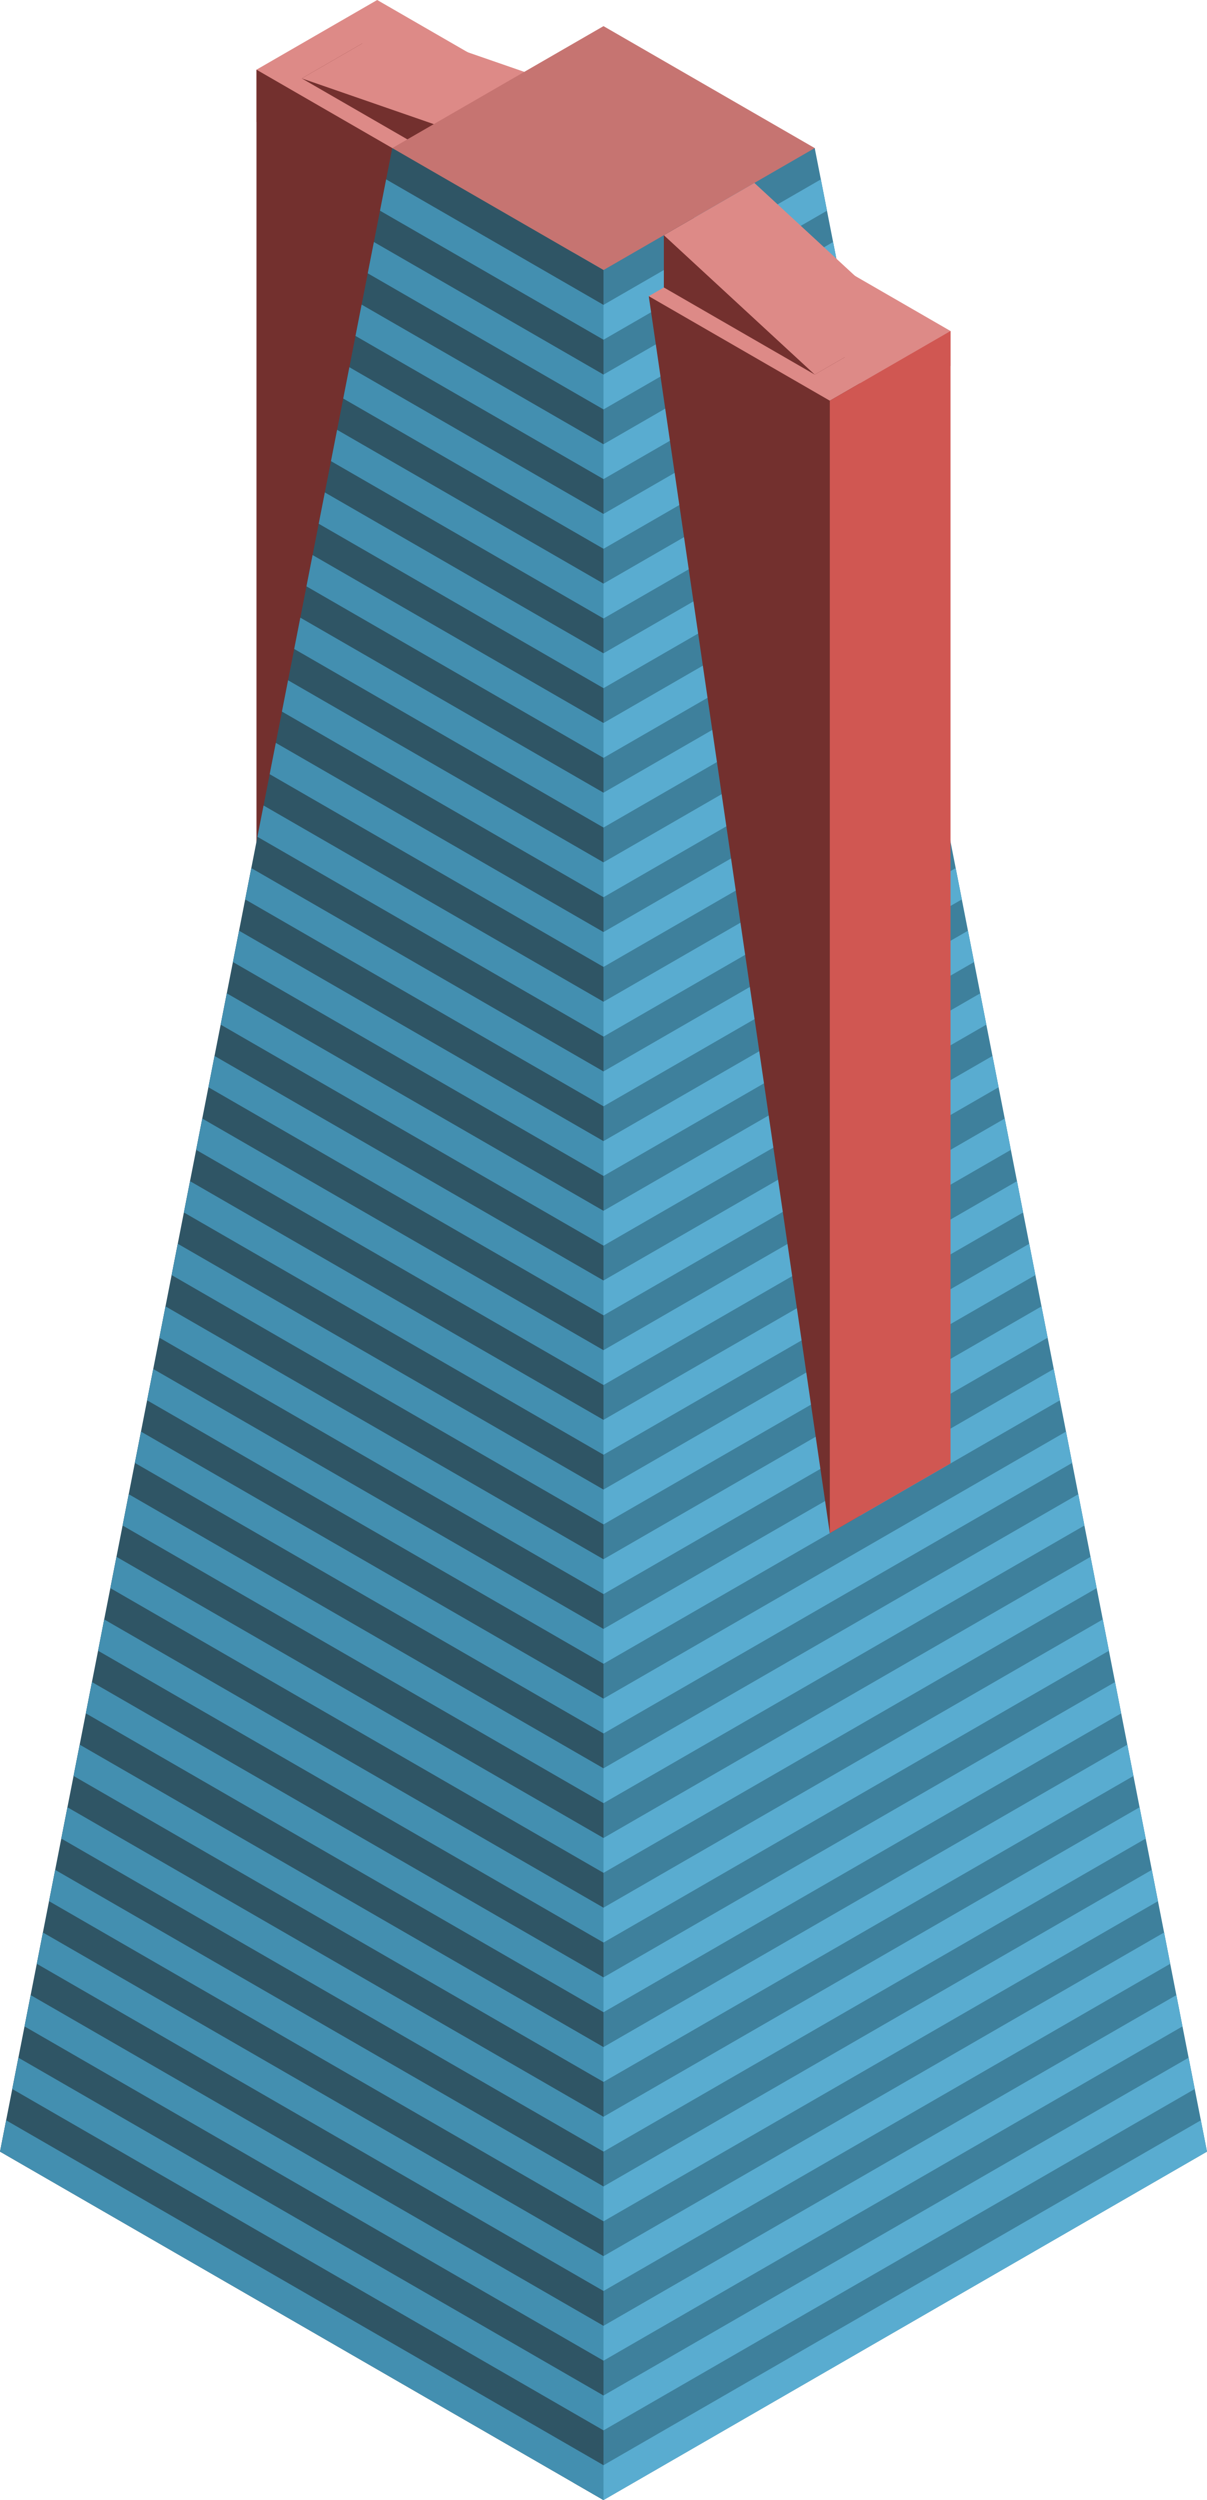 <svg id="Layer_1" data-name="Layer 1" xmlns="http://www.w3.org/2000/svg" viewBox="0 0 200 414.249">
  <defs>
    <style>
      .top-prim {
        fill: #dd8a87;
      }

      .exterior-L-prim {
        fill: #73302e;
      }

      .top-dark {
        fill: #c67471;
      }

      .cls-1 {
        fill: #3e809c;
      }

      .cls-2 {
        fill: #2f5565;
      }

      .curtain-R-prim-light {
        fill: #59acd0;
      }

      .curtain-L-prim-light {
        fill: #438fb0;
      }

      .exterior-R-prim {
        fill: #d05752;
      }
    </style>
  </defs>
  <title>Artboard 61</title>
  <g id="root">
    <path class="top-prim" d="M42.5,11.547v8.66l25,14.434L95,18.764,62.5,0Z"/>
    <path class="exterior-L-prim" d="M42.5,11.547V150.111l25-124.13Z"/>
    <path class="exterior-L-prim" d="M75,27.424V15.877L60,7.217,50,12.99Z"/>
    <path class="top-prim" d="M65,4.33l25,8.66L75,21.651,50,12.99Z"/>
    <path id="anchor_65_44.744__70" data-name="anchor_65_44.744 _70" class="top-dark" d="M65,33.198l35,20.207,35-20.207V24.537L100,4.33,65,24.537Z"/>
    <polygon class="cls-1" points="100 414.249 95 411.362 95 41.858 100 44.745 135 24.537 200 356.514 100 414.249"/>
    <polygon class="cls-2" points="100 414.249 100 44.745 65 24.537 0 356.514 100 414.249"/>
    <polygon class="curtain-R-prim-light" points="198.984 351.327 100 408.475 100 414.249 200 356.514 198.984 351.327"/>
    <polygon class="curtain-R-prim-light" points="100 316.099 100 321.873 183.75 273.519 182.734 268.333 100 316.099"/>
    <polygon class="curtain-R-prim-light" points="100 223.723 100 229.497 167.5 190.525 166.484 185.338 100 223.723"/>
    <polygon class="curtain-R-prim-light" points="100 131.347 100 137.121 151.25 107.531 150.234 102.344 100 131.347"/>
    <polygon class="curtain-R-prim-light" points="100 385.381 100 391.155 195.937 335.765 194.922 330.578 100 385.381"/>
    <polygon class="curtain-R-prim-light" points="100 293.005 100 298.779 179.687 252.771 178.672 247.584 100 293.005"/>
    <polygon class="curtain-R-prim-light" points="100 200.629 100 206.403 163.438 169.777 162.422 164.59 100 200.629"/>
    <polygon class="curtain-R-prim-light" points="100 108.253 100 114.027 147.188 86.783 146.172 81.596 100 108.253"/>
    <polygon class="curtain-R-prim-light" points="100 362.287 100 368.061 191.875 315.016 190.859 309.83 100 362.287"/>
    <polygon class="curtain-R-prim-light" points="100 269.911 100 275.685 175.625 232.023 174.609 226.836 100 269.911"/>
    <polygon class="curtain-R-prim-light" points="100 177.535 100 183.309 159.375 149.028 158.359 143.841 100 177.535"/>
    <polygon class="curtain-R-prim-light" points="100 85.159 100 90.933 143.125 66.035 142.109 60.847 100 85.159"/>
    <polygon class="curtain-R-prim-light" points="100 339.193 100 344.967 187.812 294.268 186.797 289.081 100 339.193"/>
    <polygon class="curtain-R-prim-light" points="100 246.817 100 252.591 171.563 211.274 170.547 206.087 100 246.817"/>
    <polygon class="curtain-R-prim-light" points="100 154.441 100 160.215 155.313 128.28 154.297 123.093 100 154.441"/>
    <polygon class="curtain-R-prim-light" points="100 62.065 100 67.839 139.063 45.286 138.047 40.099 100 62.065"/>
    <polygon class="curtain-R-prim-light" points="196.953 340.952 100 396.928 100 402.702 197.969 346.139 196.953 340.952"/>
    <polygon class="curtain-R-prim-light" points="100 304.552 100 310.326 181.719 263.145 180.703 257.958 100 304.552"/>
    <polygon class="curtain-R-prim-light" points="100 212.176 100 217.95 165.469 180.151 164.453 174.964 100 212.176"/>
    <polygon class="curtain-R-prim-light" points="100 119.8 100 125.574 149.219 97.157 148.203 91.97 100 119.8"/>
    <polygon class="curtain-R-prim-light" points="100 373.834 100 379.608 193.906 325.391 192.891 320.204 100 373.834"/>
    <polygon class="curtain-R-prim-light" points="100 281.458 100 287.232 177.656 242.397 176.641 237.21 100 281.458"/>
    <polygon class="curtain-R-prim-light" points="100 189.082 100 194.856 161.406 159.403 160.391 154.216 100 189.082"/>
    <polygon class="curtain-R-prim-light" points="100 96.706 100 102.48 145.156 76.409 144.141 71.222 100 96.706"/>
    <polygon class="curtain-R-prim-light" points="100 350.74 100 356.514 189.844 304.642 188.828 299.455 100 350.74"/>
    <polygon class="curtain-R-prim-light" points="100 258.364 100 264.138 173.594 221.648 172.578 216.461 100 258.364"/>
    <polygon class="curtain-R-prim-light" points="100 165.988 100 171.762 157.344 138.654 156.328 133.467 100 165.988"/>
    <polygon class="curtain-R-prim-light" points="100 73.612 100 79.386 141.094 55.66 140.078 50.473 100 73.612"/>
    <polygon class="curtain-R-prim-light" points="100 327.646 100 333.42 185.781 283.894 184.766 278.707 100 327.646"/>
    <polygon class="curtain-R-prim-light" points="100 235.27 100 241.044 169.531 200.9 168.516 195.713 100 235.27"/>
    <polygon class="curtain-R-prim-light" points="100 142.894 100 148.668 153.281 117.906 152.266 112.719 100 142.894"/>
    <polygon class="curtain-R-prim-light" points="100 50.518 100 56.292 137.031 34.912 136.016 29.724 100 50.518"/>
    <polygon class="curtain-L-prim-light" points="0 356.514 100 414.249 100 408.475 1.016 351.327 0 356.514"/>
    <polygon class="curtain-L-prim-light" points="16.25 273.519 100 321.873 100 316.099 17.266 268.333 16.25 273.519"/>
    <polygon class="curtain-L-prim-light" points="32.5 190.525 100 229.497 100 223.723 33.516 185.338 32.5 190.525"/>
    <polygon class="curtain-L-prim-light" points="48.75 107.531 100 137.121 100 131.347 49.766 102.344 48.75 107.531"/>
    <polygon class="curtain-L-prim-light" points="4.063 335.765 100 391.155 100 385.381 5.078 330.578 4.063 335.765"/>
    <polygon class="curtain-L-prim-light" points="20.313 252.771 100 298.779 100 293.005 21.328 247.584 20.313 252.771"/>
    <polygon class="curtain-L-prim-light" points="36.563 169.777 100 206.403 100 200.629 37.578 164.59 36.563 169.777"/>
    <polygon class="curtain-L-prim-light" points="52.812 86.783 100 114.027 100 108.253 53.828 81.596 52.812 86.783"/>
    <polygon class="curtain-L-prim-light" points="8.125 315.016 100 368.061 100 362.287 9.141 309.83 8.125 315.016"/>
    <polygon class="curtain-L-prim-light" points="24.375 232.023 100 275.685 100 269.911 25.391 226.836 24.375 232.023"/>
    <polygon class="curtain-L-prim-light" points="40.625 149.028 100 183.309 100 177.535 41.641 143.841 40.625 149.028"/>
    <polygon class="curtain-L-prim-light" points="56.875 66.035 100 90.933 100 85.159 57.891 60.847 56.875 66.035"/>
    <polygon class="curtain-L-prim-light" points="12.188 294.268 100 344.967 100 339.193 13.203 289.081 12.188 294.268"/>
    <polygon class="curtain-L-prim-light" points="28.438 211.274 100 252.591 100 246.817 29.453 206.087 28.438 211.274"/>
    <polygon class="curtain-L-prim-light" points="44.688 128.28 100 160.215 100 154.441 45.703 123.093 44.688 128.28"/>
    <polygon class="curtain-L-prim-light" points="60.937 45.286 100 67.839 100 62.065 61.953 40.099 60.937 45.286"/>
    <polygon class="curtain-L-prim-light" points="2.031 346.139 100 402.702 100 396.928 3.047 340.952 2.031 346.139"/>
    <polygon class="curtain-L-prim-light" points="18.281 263.145 100 310.326 100 304.552 19.297 257.958 18.281 263.145"/>
    <polygon class="curtain-L-prim-light" points="34.531 180.151 100 217.95 100 212.176 35.547 174.964 34.531 180.151"/>
    <polygon class="curtain-L-prim-light" points="50.781 97.157 100 125.574 100 119.8 51.797 91.97 50.781 97.157"/>
    <polygon class="curtain-L-prim-light" points="6.094 325.391 100 379.608 100 373.834 7.109 320.204 6.094 325.391"/>
    <polygon class="curtain-L-prim-light" points="22.344 242.397 100 287.232 100 281.458 23.359 237.21 22.344 242.397"/>
    <polygon class="curtain-L-prim-light" points="38.594 159.403 100 194.856 100 189.082 39.609 154.216 38.594 159.403"/>
    <polygon class="curtain-L-prim-light" points="54.844 76.409 100 102.48 100 96.706 55.859 71.222 54.844 76.409"/>
    <polygon class="curtain-L-prim-light" points="10.156 304.642 100 356.514 100 350.74 11.172 299.455 10.156 304.642"/>
    <polygon class="curtain-L-prim-light" points="26.406 221.648 100 264.138 100 258.364 27.422 216.461 26.406 221.648"/>
    <polygon class="curtain-L-prim-light" points="42.656 138.654 100 171.762 100 165.988 43.672 133.467 42.656 138.654"/>
    <polygon class="curtain-L-prim-light" points="58.906 55.66 100 79.386 100 73.612 59.922 50.473 58.906 55.66"/>
    <polygon class="curtain-L-prim-light" points="14.219 283.894 100 333.42 100 327.646 15.234 278.707 14.219 283.894"/>
    <polygon class="curtain-L-prim-light" points="30.469 200.9 100 241.044 100 235.27 31.484 195.713 30.469 200.9"/>
    <polygon class="curtain-L-prim-light" points="46.719 117.906 100 148.668 100 142.894 47.734 112.719 46.719 117.906"/>
    <polygon class="curtain-L-prim-light" points="62.969 34.912 100 56.292 100 50.518 63.984 29.724 62.969 34.912"/>
    <path class="top-prim" d="M107.5,49.075l2.5,7.217,27.5,15.877,20-11.547V54.848l-30-17.32Z"/>
    <path class="exterior-L-prim" d="M137.5,66.395l5-2.886V251.147l-5,2.887-30-204.959Z"/>
    <path class="exterior-R-prim" d="M137.5,254.034l20-11.547V54.848l-20,11.547Z"/>
    <path class="exterior-L-prim" d="M135,62.065l5-2.887L115,36.084l-5,2.887v8.66Z"/>
    <path class="top-prim" d="M125,30.311l25,23.094-15,8.66L110,38.971Z"/>
  </g>
</svg>
